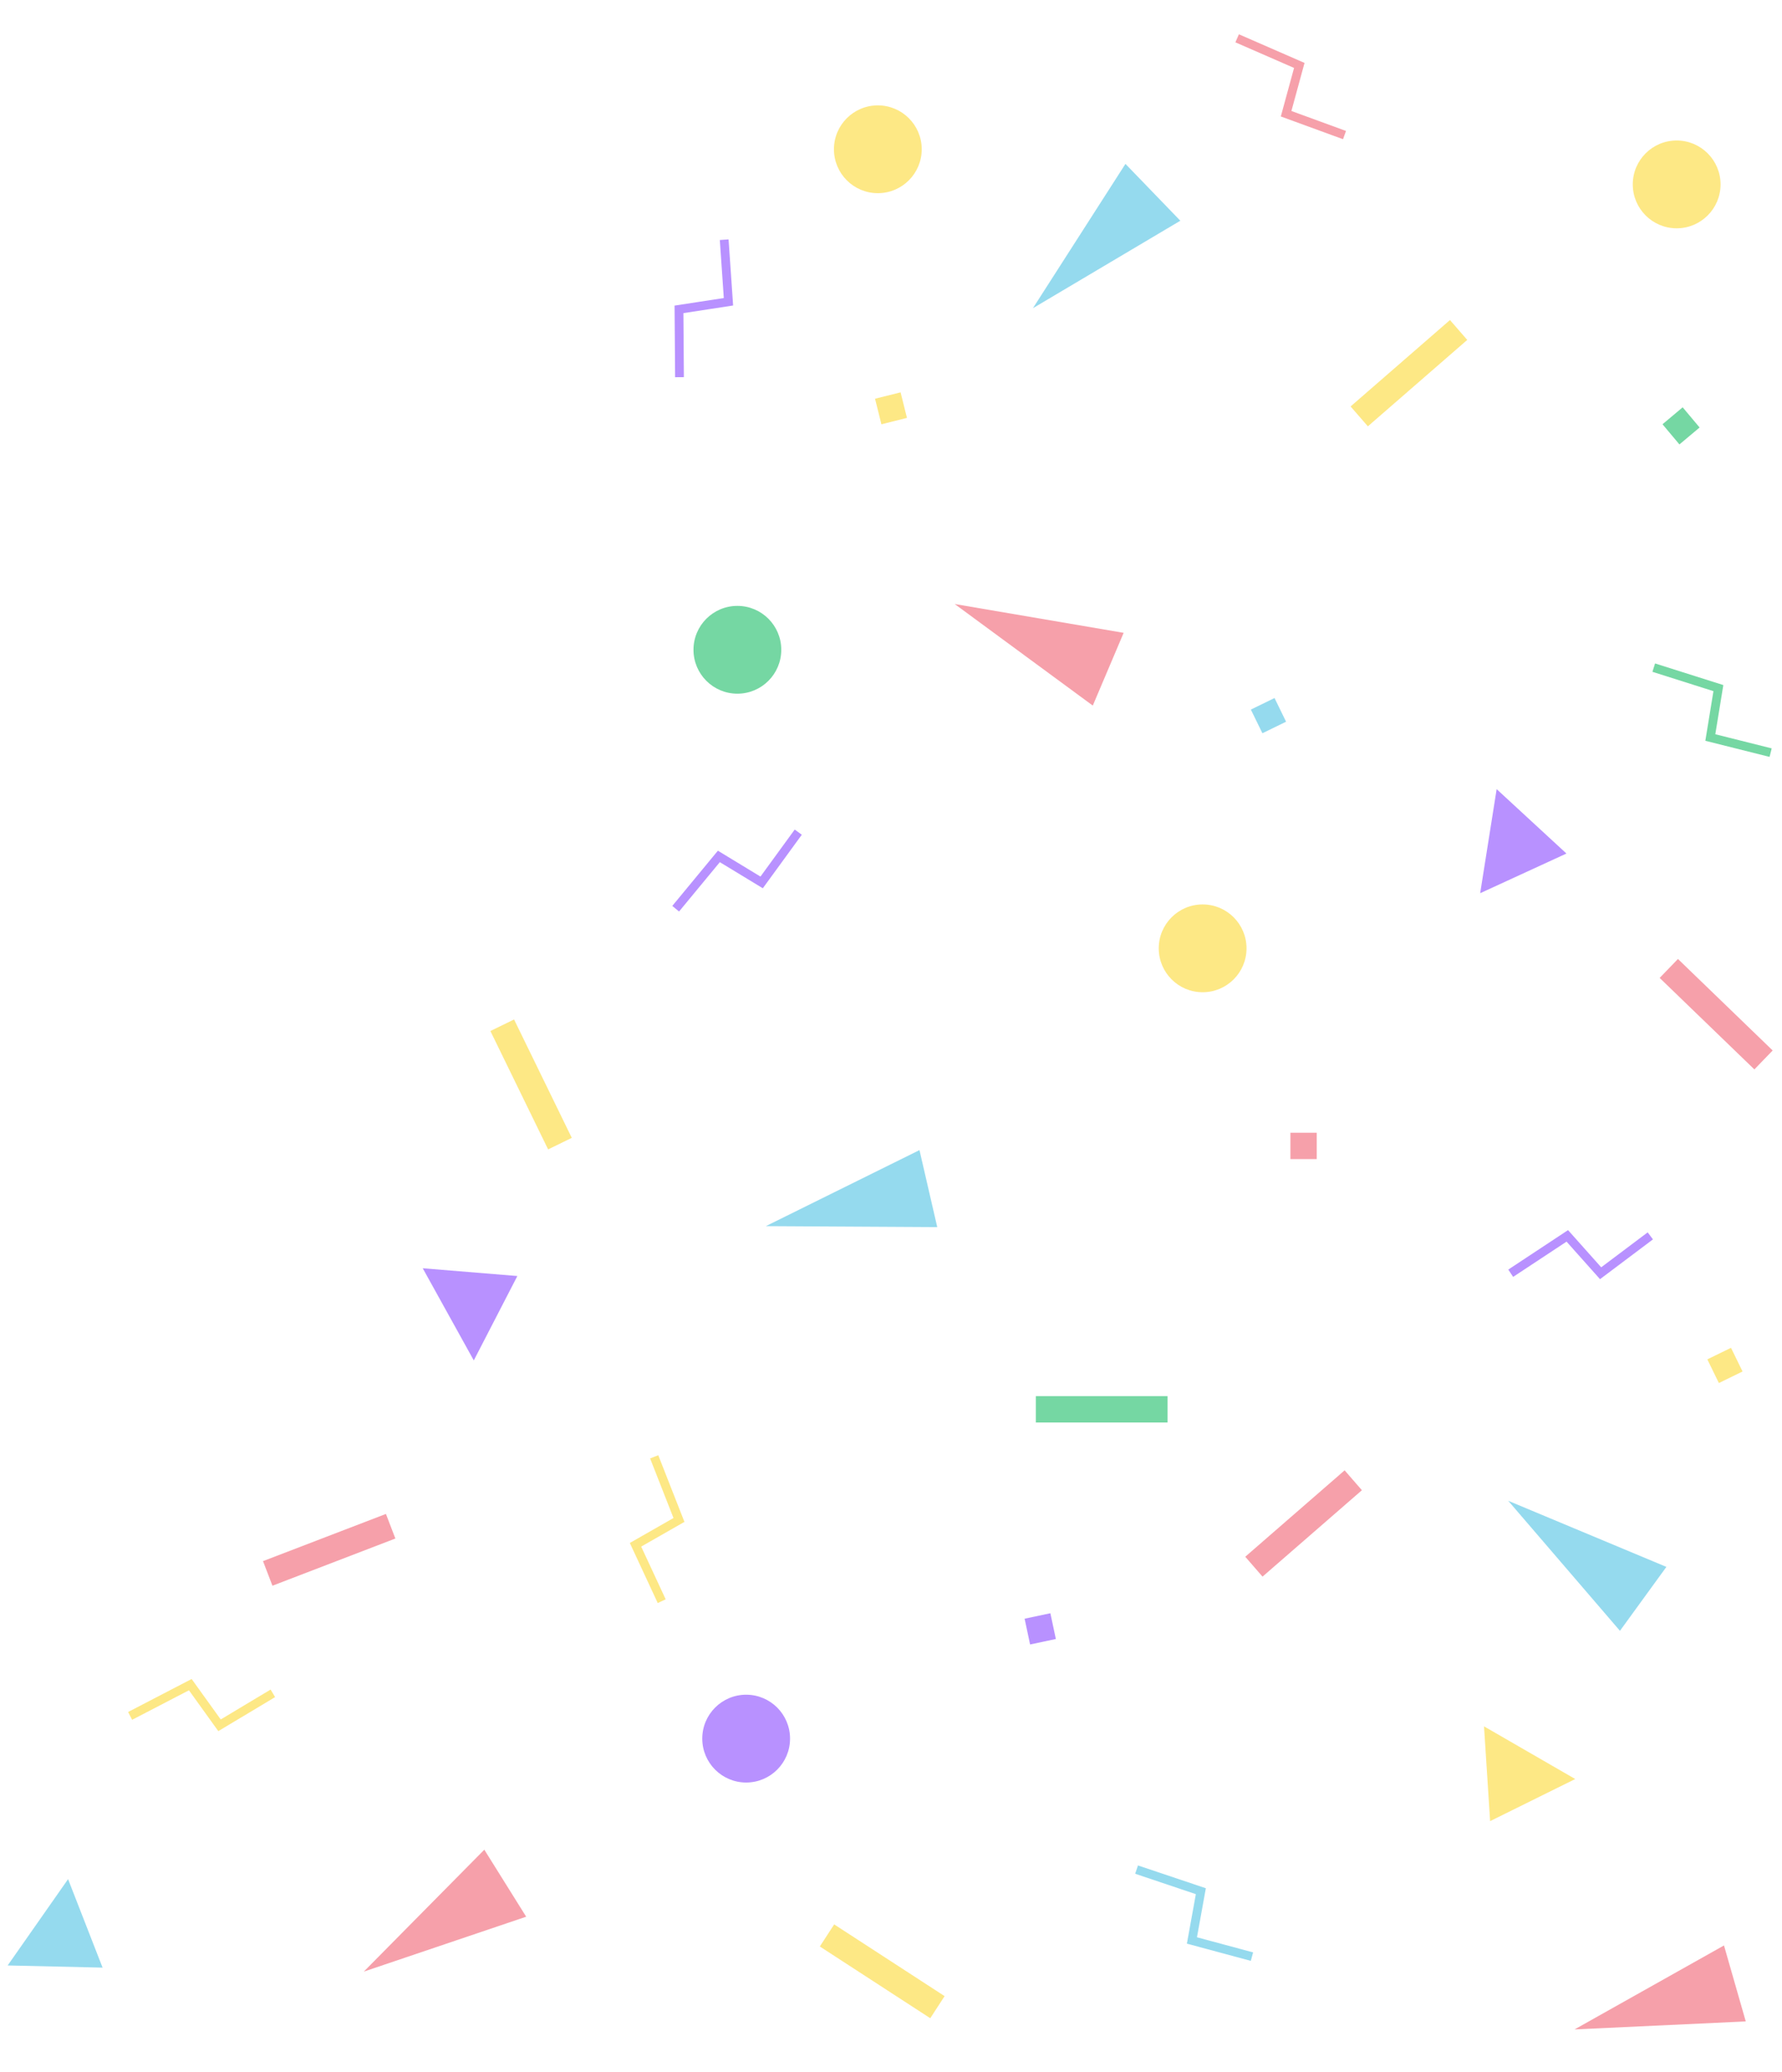 <svg xmlns="http://www.w3.org/2000/svg" width="203" height="236" viewBox="0 0 203 236">
    <g fill="none" fill-rule="evenodd" opacity=".6" transform="translate(0 1.745)">
        <path fill="#4FC1E3" d="M96.5 126.255L101 145.255 92 145.255z" transform="rotate(-103 96.5 135.755)"/>
        <path fill="#F06072" d="M188.5 217.255L193 236.255 184 236.255z" transform="rotate(-106 188.5 226.755)"/>
        <path fill="#4FC1E3" d="M124.5 17.255L129 36.255 120 36.255z" transform="rotate(-134 124.5 26.755)"/>
        <path fill="#4FC1E3" d="M179.5 165.255L184 184.255 175 184.255z" transform="rotate(-54 179.5 174.755)"/>
        <path fill="#F06072" d="M117.5 61.255L122 80.255 113 80.255z" transform="rotate(-67 117.5 70.755)"/>
        <path fill="#F06072" d="M49.5 208.255L54 227.255 45 227.255z" transform="rotate(-122 49.5 217.755)"/>
        <path fill="#FCD834" d="M172 197.255L178 206.255 166 206.255z" transform="rotate(-150 172 201.755)"/>
        <path fill="#8847FF" d="M174 90.255L180 99.255 168 99.255z" transform="rotate(99 174 94.755)"/>
        <path fill="#4FC1E3" d="M8 215.255L14 224.255 2 224.255z" transform="rotate(125 8 219.755)"/>
        <path fill="#8847FF" d="M55 141.255L61 150.255 49 150.255z" transform="rotate(61 55 145.755)"/>
        <circle cx="137" cy="106.255" r="5" fill="#FCD834" transform="rotate(-180 137 106.255)"/>
        <circle cx="100" cy="15.255" r="5" fill="#FCD834" transform="rotate(-180 100 15.255)"/>
        <circle cx="84" cy="72.255" r="5" fill="#19BD66" transform="rotate(-180 84 72.255)"/>
        <circle cx="191" cy="19.255" r="5" fill="#FCD834" transform="rotate(-180 191 19.255)"/>
        <circle cx="85" cy="196.255" r="5" fill="#8847FF" transform="rotate(-180 85 196.255)"/>
        <path fill="#19BD66" d="M118 157.255H133V160.255H118z" transform="rotate(-180 125.5 158.755)"/>
        <path fill="#FCD834" d="M93 221.255H108V224.255H93z" transform="rotate(-147 100.5 222.755)"/>
        <path fill="#F06072" d="M188 112.255H203V115.255H188z" transform="rotate(-136 195.5 113.755)"/>
        <path fill="#FCD834" d="M53 120.255H68V123.255H53z" transform="rotate(64 60.5 121.755)"/>
        <path fill="#F06072" d="M141 170.255H156V173.255H141z" transform="rotate(139 148.5 171.755)"/>
        <path fill="#FCD834" d="M153 39.255H168V42.255H153z" transform="rotate(139 160.5 40.755)"/>
        <path fill="#F06072" d="M30 173.255H45V176.255H30z" transform="rotate(159 37.5 174.755)"/>
        <path fill="#F06072" d="M147 127.255H150V130.255H147z" transform="rotate(-180 148.5 128.755)"/>
        <path fill="#8847FF" d="M117 182.255H120V185.255H117z" transform="rotate(168 118.5 183.755)"/>
        <path fill="#FCD834" d="M100 43.255H103V46.255H100z" transform="rotate(166 101.5 44.755)"/>
        <path fill="#19BD66" d="M190 45.255H193V48.255H190z" transform="rotate(140 191.5 46.755)"/>
        <path fill="#FCD834" d="M195 152.255H198V155.255H195z" transform="rotate(154 196.5 153.755)"/>
        <path fill="#4FC1E3" d="M143 78.255H146V81.255H143z" transform="rotate(154 144.5 79.755)"/>
        <path stroke="#8847FF" d="M172.097 143.255L177.759 139 181.554 143.255 188 139" transform="rotate(-180 180.048 141.128)"/>
        <path stroke="#19BD66" d="M187.097 81.255L192.759 77 196.554 81.255 203 77" transform="rotate(-129 195.048 79.128)"/>
        <path stroke="#8847FF" d="M76 99.511L81.662 95.255 85.457 99.511 91.903 95.255" transform="rotate(163 83.952 97.383)"/>
        <path stroke="#4FC1E3" d="M128.097 218.255L133.759 214 137.554 218.255 144 214" transform="rotate(-128 136.048 216.128)"/>
        <path stroke="#FCD834" d="M15 194.511L20.662 190.255 24.457 194.511 30.903 190.255" transform="rotate(-174 22.952 192.383)"/>
        <path stroke="#FCD834" d="M67 174.511L72.662 170.255 76.457 174.511 82.903 170.255" transform="rotate(-78 74.952 172.383)"/>
        <path stroke="#8847FF" d="M72 35.511L77.662 31.255 81.457 35.511 87.903 31.255" transform="rotate(123 79.952 33.383)"/>
        <path stroke="#F06072" d="M139.097 10.255L144.759 6 148.554 10.255 155 6" transform="rotate(-123 147.048 8.128)"/>
    </g>
</svg>
